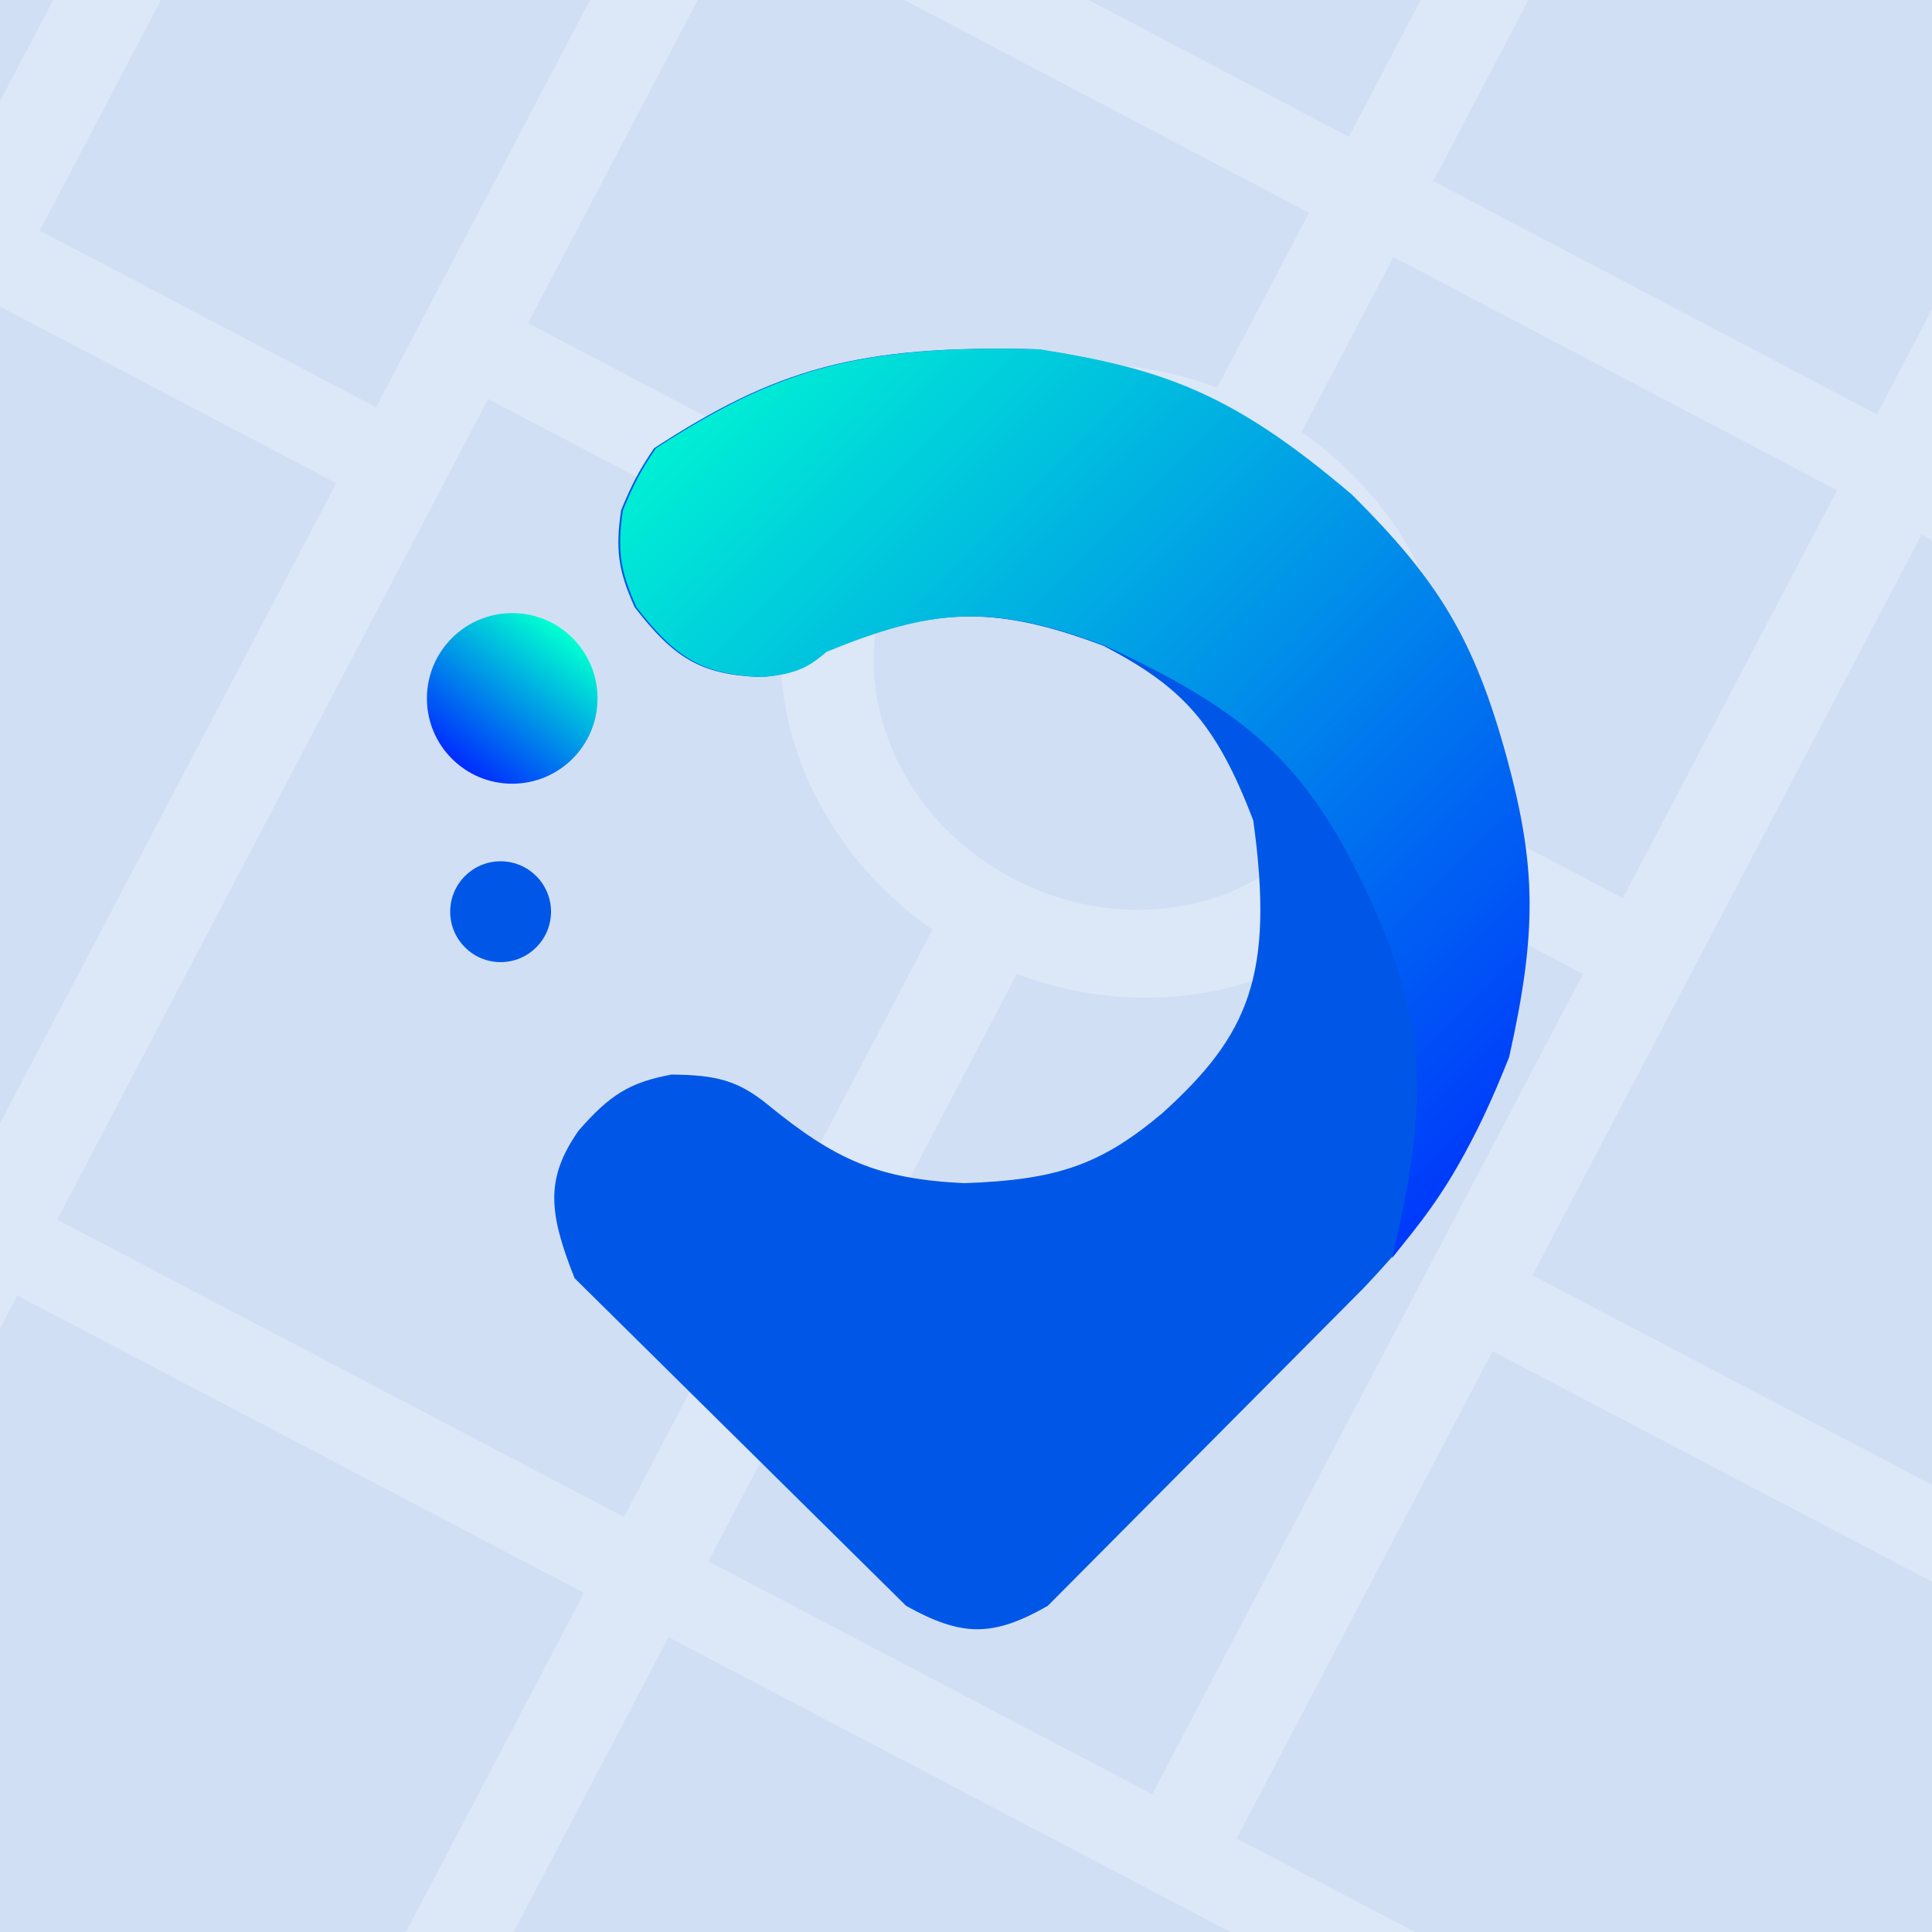 <svg width="512" height="512" viewBox="0 0 512 512" fill="none" xmlns="http://www.w3.org/2000/svg">
<g clip-path="url(#clip0_452_33166)">
<rect width="512" height="512" fill="#D1DFF5"/>
<path opacity="0.24" d="M-210.327 204.902L-220.891 225.015L-17.799 331.581L-85.719 460.896L-63.345 472.647L4.581 343.321L154.782 422.137L86.826 551.521L109.2 563.272L177.168 433.865L407.863 554.914L339.847 684.414L362.22 696.165L430.243 566.654L647.211 680.493L579.139 810.097L601.513 821.848L669.59 692.233L963.347 846.36L973.911 826.247L751.822 709.718L890.347 445.977L982.415 494.334L925.138 603.386L1055.11 671.65L1065.67 651.538L958.075 595.024L1090.91 342.109L1068.54 330.357L992.979 474.221L900.91 425.865L976.259 282.405L953.885 270.654L807.908 548.586L704.616 494.438L818.107 278.358L519.764 121.557L552.463 59.3L530.089 47.548L497.39 109.806L379.833 48.003L412.508 -14.209L390.134 -25.96L357.459 36.251L207.313 -42.669L239.964 -104.834L217.59 -116.585L184.939 -54.42L95.817 -101.229L128.468 -163.394L106.094 -175.146L-118.749 252.942L-210.327 204.902ZM15.157 323.215L129.377 105.748L210.844 148.536C199.013 183.093 213.906 223.246 247.11 246.381L165.364 402.019L15.157 323.215ZM237.718 149.813C252.892 120.922 291.398 111.148 323.537 128.028C355.676 144.908 369.483 182.159 354.309 211.05C339.134 239.941 300.628 249.715 268.489 232.835C236.35 215.955 222.544 178.704 237.718 149.813ZM187.744 413.759L269.49 258.121C307.377 272.339 348.881 261.793 370.632 232.446L419.509 258.118L305.35 475.47L187.744 413.759ZM729.455 697.985L327.73 487.209L395.54 358.103L797.351 568.717L729.455 697.985ZM785.177 286.738L682.243 482.717L406.123 337.986L509.226 141.683L785.177 286.738ZM486.839 129.925L430.073 238.005L381.195 212.334C393.026 177.776 378.133 137.624 344.929 114.488L369.282 68.122L486.839 129.925ZM346.902 56.382L322.55 102.749C284.662 88.53 243.158 99.076 221.408 128.424L139.941 85.635L196.75 -22.526L346.902 56.382ZM10.549 61.117L85.254 -81.117L174.376 -34.307L99.671 107.926L10.549 61.117ZM89.107 128.038L-7.229 311.457L-96.376 264.694L-0.015 81.229L89.107 128.038Z" fill="white"/>
<g filter="url(#filter0_i_452_33166)">
<path d="M269.088 86.575C221.199 85.256 199.542 91.872 167.336 112.783C163.191 118.917 161.356 122.547 158.6 129.228C157.076 139.585 157.802 145.21 162.197 154.923C172.51 168.259 179.588 172.839 195.6 173.423C205.298 172.651 208.482 170.188 212.559 166.743C239.95 155.555 255.918 153.574 286.56 165.201C306.797 175.838 316.077 185.009 326.13 211.452C331.788 252.462 324.924 268.335 301.977 289.05C285.72 302.683 274.222 306.701 249.56 307.55C226.801 306.459 215.433 301.504 197.142 286.481C189.453 280.329 183.778 278.878 171.961 278.772C160.899 280.812 155.541 284.183 147.294 293.675C138.582 306.23 139.263 315.075 146.266 332.731L234.143 419.58C248.917 427.795 257.109 427.858 271.657 419.58L355.422 335.301C374.931 314.706 383.054 301.178 393.451 274.147C400.919 240.806 400.608 223.568 392.933 195.142C384.134 162.87 374.439 147.657 351.825 125.117C320.223 98.198 301.986 91.807 269.088 86.575Z" fill="#0057E7"/>
</g>
<g filter="url(#filter1_i_452_33166)">
<path d="M269.573 86.575C221.684 85.256 200.027 91.872 167.821 112.783C163.676 118.917 161.841 122.547 159.085 129.228C157.561 139.585 158.287 145.21 162.682 154.923C172.995 168.259 180.073 172.839 196.086 173.423C205.783 172.651 208.967 170.188 213.044 166.743C240.435 155.555 256.403 153.574 287.045 165.201C324.603 182.635 339.988 196.419 355.695 229.277C372.544 264.706 372.655 286.498 362.89 327.431C377.772 308.804 384.73 297.266 393.936 274.147C401.404 240.806 401.093 223.568 393.419 195.142C384.619 162.87 374.924 147.657 352.31 125.117C320.708 98.198 302.471 91.807 269.573 86.575Z" fill="url(#paint0_linear_452_33166)"/>
</g>
<circle cx="135.747" cy="185.082" r="22.611" fill="url(#paint1_linear_452_33166)"/>
<circle cx="132.664" cy="241.611" r="13.361" fill="#0057E7"/>
</g>
<defs>
<filter id="filter0_i_452_33166" x="140.886" y="86.414" width="263.989" height="345.351" filterUnits="userSpaceOnUse" color-interpolation-filters="sRGB">
<feFlood flood-opacity="0" result="BackgroundImageFix"/>
<feBlend mode="normal" in="SourceGraphic" in2="BackgroundImageFix" result="shape"/>
<feColorMatrix in="SourceAlpha" type="matrix" values="0 0 0 0 0 0 0 0 0 0 0 0 0 0 0 0 0 0 127 0" result="hardAlpha"/>
<feOffset dx="6" dy="6"/>
<feGaussianBlur stdDeviation="3"/>
<feComposite in2="hardAlpha" operator="arithmetic" k2="-1" k3="1"/>
<feColorMatrix type="matrix" values="0 0 0 0 1 0 0 0 0 1 0 0 0 0 1 0 0 0 0.25 0"/>
<feBlend mode="normal" in2="shape" result="effect1_innerShadow_452_33166"/>
</filter>
<filter id="filter1_i_452_33166" x="158.359" y="86.414" width="247.001" height="247.018" filterUnits="userSpaceOnUse" color-interpolation-filters="sRGB">
<feFlood flood-opacity="0" result="BackgroundImageFix"/>
<feBlend mode="normal" in="SourceGraphic" in2="BackgroundImageFix" result="shape"/>
<feColorMatrix in="SourceAlpha" type="matrix" values="0 0 0 0 0 0 0 0 0 0 0 0 0 0 0 0 0 0 127 0" result="hardAlpha"/>
<feOffset dx="6" dy="6"/>
<feGaussianBlur stdDeviation="3"/>
<feComposite in2="hardAlpha" operator="arithmetic" k2="-1" k3="1"/>
<feColorMatrix type="matrix" values="0 0 0 0 1 0 0 0 0 1 0 0 0 0 1 0 0 0 0.25 0"/>
<feBlend mode="normal" in2="shape" result="effect1_innerShadow_452_33166"/>
</filter>
<linearGradient id="paint0_linear_452_33166" x1="158.359" y1="86.414" x2="399.376" y2="327.415" gradientUnits="userSpaceOnUse">
<stop stop-color="#00FFD1"/>
<stop offset="1" stop-color="#0029FF"/>
</linearGradient>
<linearGradient id="paint1_linear_452_33166" x1="154.761" y1="171.721" x2="127.011" y2="207.693" gradientUnits="userSpaceOnUse">
<stop stop-color="#00FFD1"/>
<stop offset="1" stop-color="#0029FF"/>
</linearGradient>
<clipPath id="clip0_452_33166">
<rect width="512" height="512" fill="white"/>
</clipPath>
</defs>
</svg>
